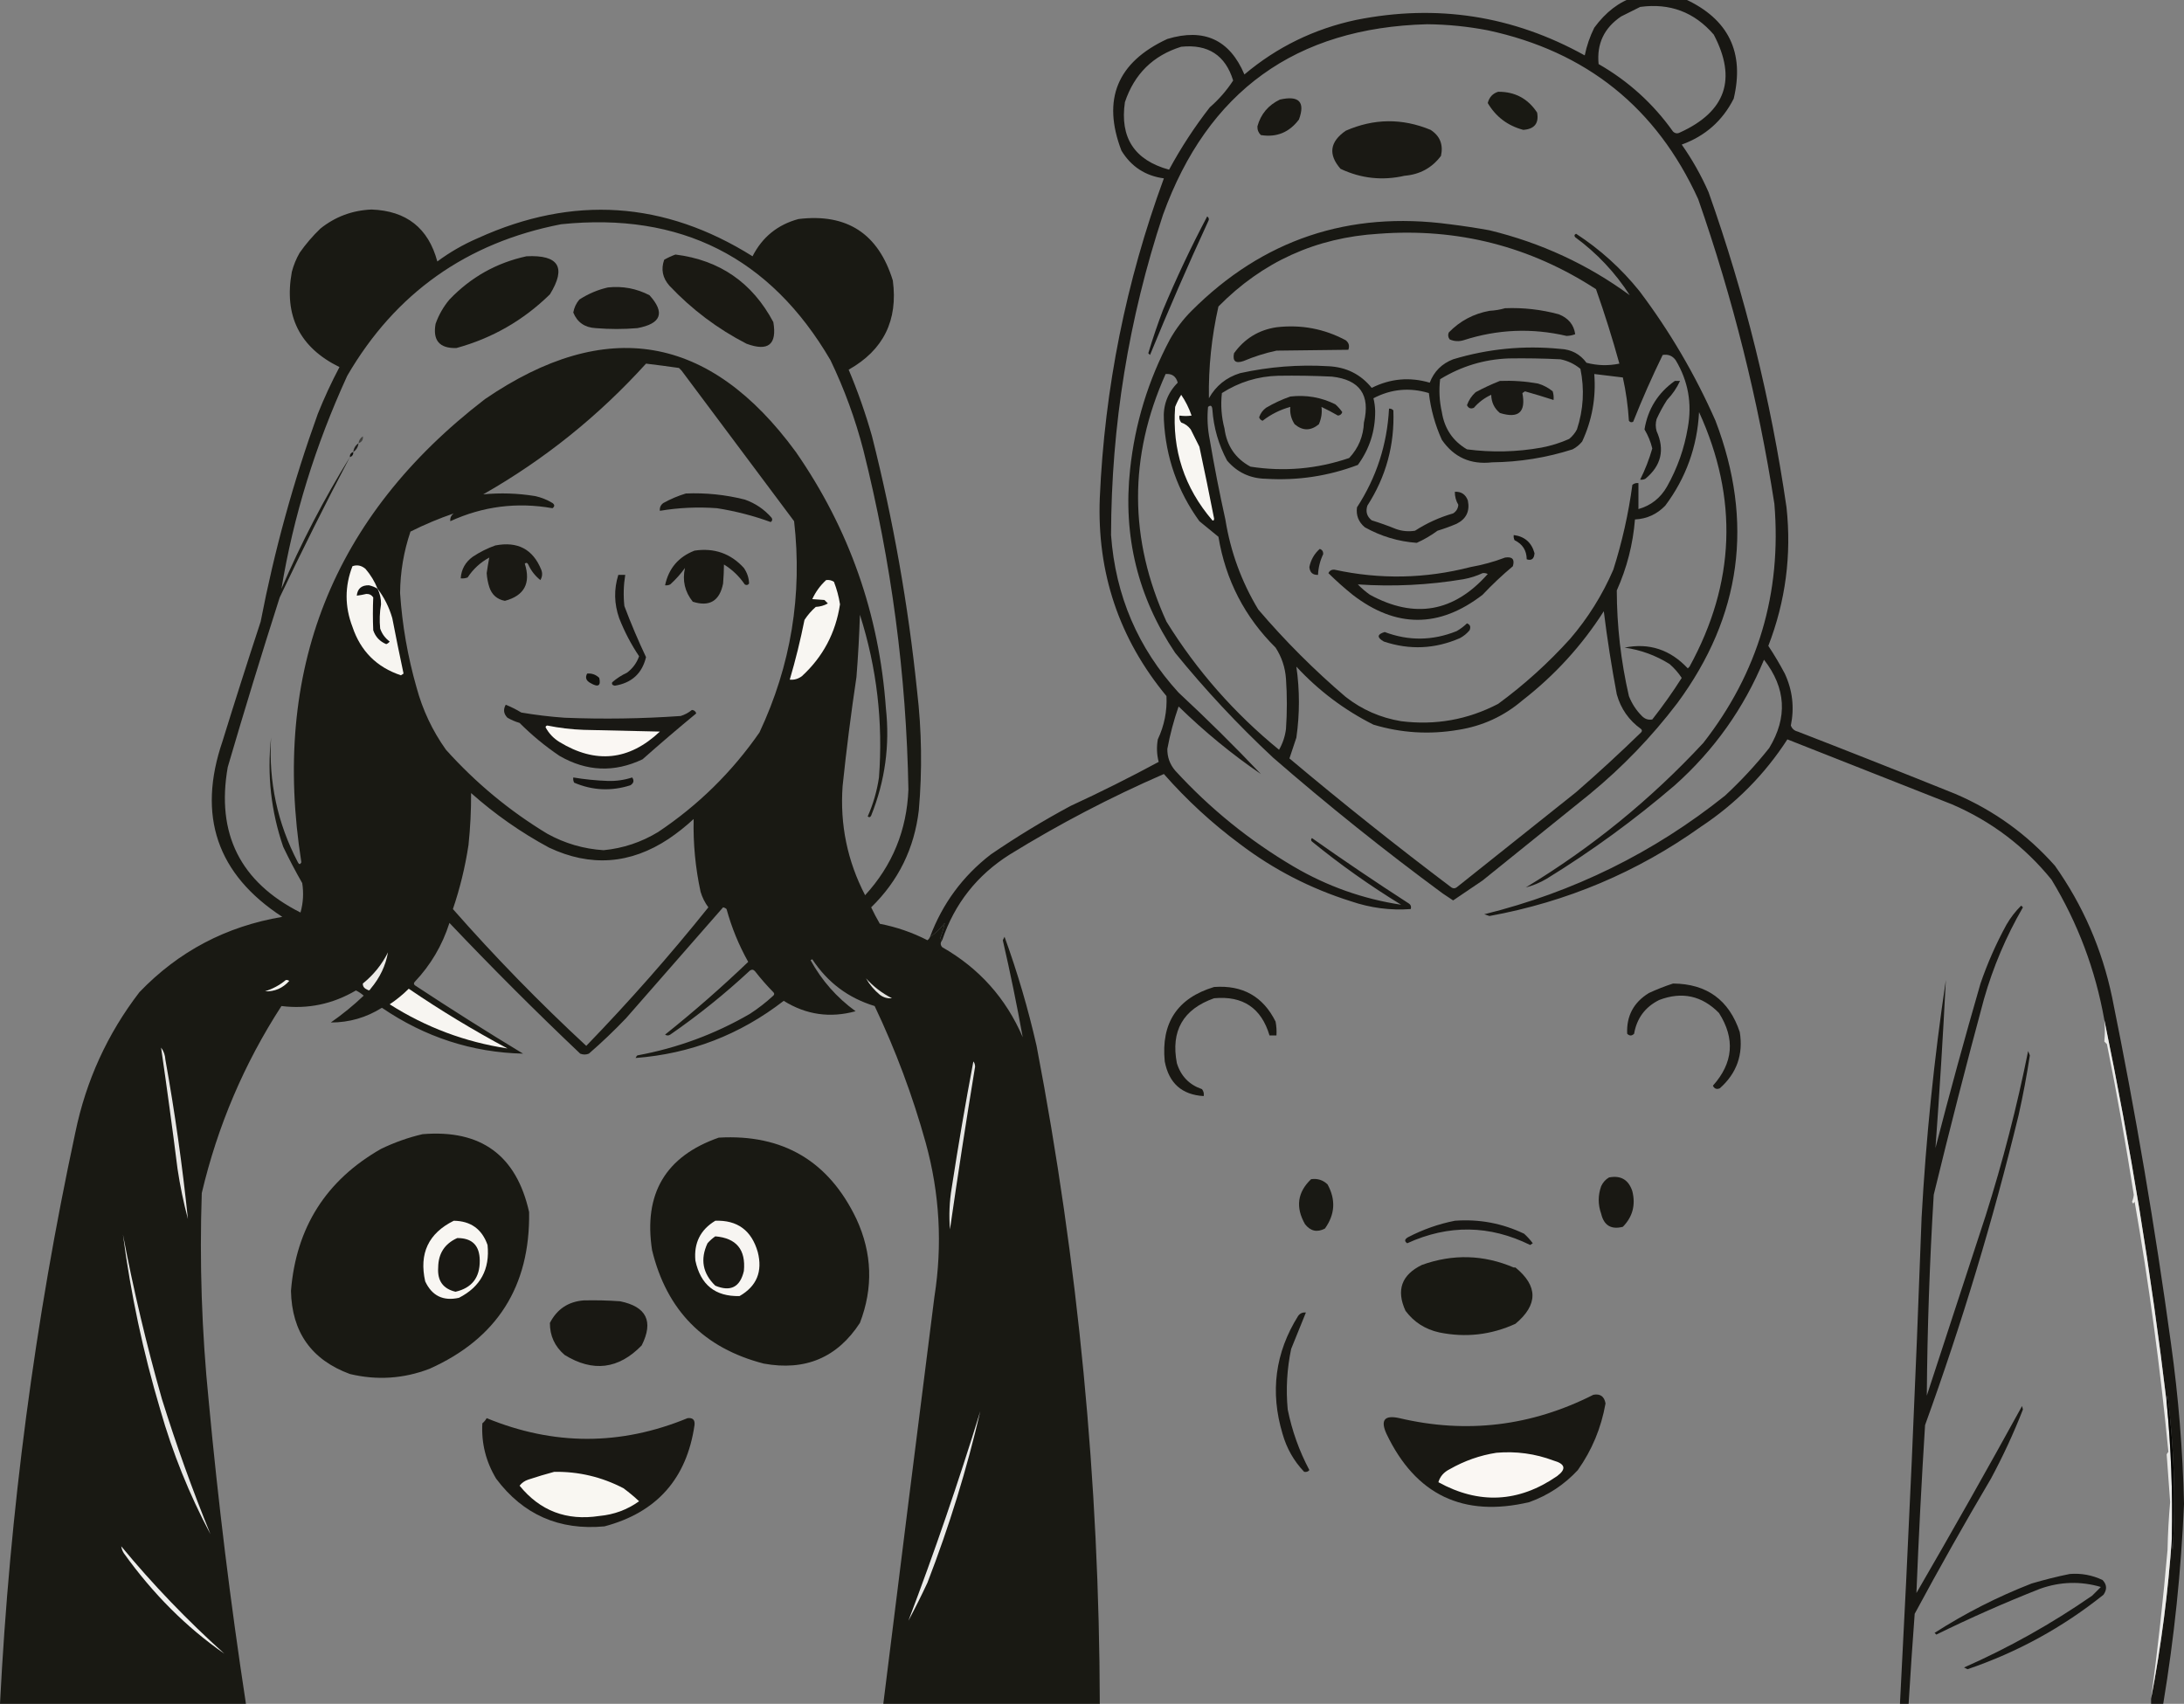 <?xml version="1.0" encoding="UTF-8"?>
<svg width="1261px" height="984px" viewBox="0 0 1261 984" version="1.1" xmlns="http://www.w3.org/2000/svg" xmlns:xlink="http://www.w3.org/1999/xlink">
    <rect x="0" y="0" width="1261" height="984" fill="#808080" stroke="none"/>
    <title>Studio Display</title>
    <g id="Page-1" stroke="none" stroke-width="1" fill="none" fill-rule="evenodd">
        <g id="Studio-Display" transform="translate(0, -4)">
            <path d="M973,3.5 C998.04,15.071 1007.37,34.238 1001,61 C994.56,73.743 984.56,82.576 971,87.5 C977.05,96.1 982.22,105.266 986.5,115 C1007.46,174.166 1022.46,234.833 1031.5,297 C1034.46,324.548 1030.96,351.215 1021,377 C1024.42,382.168 1027.59,387.502 1030.5,393 C1034.96,402.592 1036.12,412.592 1034,423 C1034.69,424.853 1036.02,426.019 1038,426.5 C1068.41,438.304 1098.75,450.304 1129,462.5 C1151.26,472.046 1170.43,485.88 1186.5,504 C1202.71,526.933 1213.71,552.266 1219.5,580 C1232.99,646.288 1244.33,712.955 1253.5,780 C1257.79,810.689 1260.29,841.522 1261,872.5 C1259.35,911.253 1255.35,949.753 1249,988 L1242,988 L1242,985 C1247.87,954.229 1251.87,923.229 1254,892 C1253.84,894.357 1254,896.69 1254.5,899 C1256.26,869.253 1255.26,839.587 1251.5,810 C1251.01,811.293 1250.84,812.627 1251,814 C1242.14,739.833 1230.14,666.166 1215,593 C1209.85,564.037 1199.68,537.037 1184.5,512 C1168.91,492.786 1149.74,478.286 1127,468.5 L1032,431 C1018.86,451.311 1002.19,468.144 982,481.5 C945.26,507.699 904.59,524.865 860,533 L857,532 C908.53,519.236 954.86,496.402 996,463.5 C1005.24,454.935 1013.74,445.768 1021.5,436 C1032.21,418.332 1031.21,401.332 1018.5,385 C1006.87,413.087 989.7,437.254 967,457.5 C943.75,477.456 919.09,495.456 893,511.5 C889.12,513.784 885.12,515.451 881,516.5 C918.99,493.528 953.15,465.694 983.5,433 C1015.11,392.494 1028.77,346.494 1024.5,295 C1015.16,234.99 1000.5,176.323 980.5,119 C956.44,66.197 915.94,33.697 859,21.5 C847.438,19.277 835.771,18.11 824,18 C748.164,20.002 697.33,56.668 671.5,128 C651.645,188.128 641.645,249.795 641.5,313 C644.038,347.985 657.038,378.318 680.5,404 C696.819,419.152 712.652,434.818 728,451 C711.38,439.663 695.547,426.663 680.5,412 C677.711,420.028 675.545,428.194 674,436.5 C673.943,441.221 675.443,445.388 678.5,449 C698.598,470.954 721.431,489.454 747,504.5 C766.317,515.827 786.984,523.16 809,526.5 C791,515.499 773.834,503.332 757.5,490 C756.833,489.333 756.833,488.667 757.5,488 C775.741,500.871 794.241,513.371 813,525.5 C814.507,526.337 815.007,527.504 814.5,529 C802.8,529.854 791.3,528.354 780,524.5 C756.659,517.164 735.326,506.164 716,491.5 C699.879,479.544 685.212,466.044 672,451 C641.136,464.43 611.469,479.93 583,497.5 C564.133,509.411 551.133,525.911 544,547 C543.403,546.765 543.07,546.265 543,545.5 C544.077,542.617 544.91,539.783 545.5,537 C542.916,540.436 540.083,543.103 537,545 C544.155,525.864 555.821,510.031 572,497.5 C586.807,487.373 602.14,478.039 618,469.5 C635.344,461.495 652.344,452.995 669,444 C667.894,439.723 667.728,435.39 668.5,431 C672.243,423.035 673.91,414.702 673.5,406 C646.142,372.927 633.308,334.76 635,291.5 C637.792,228.041 650.125,166.541 672,107 C661.299,105.565 653.132,100.232 647.5,91 C636.195,61.423 645.028,39.923 674,26.5 C695.173,20.095 710.006,26.928 718.5,47 C737.272,31.172 758.772,20.672 783,15.5 C829.604,6.18 873.6,13.014 915,36 C916.14,30.428 917.97,25.094 920.5,20 C933.81,1.898 951.31,-3.602 973,3.5 Z M712,50.5 C707.513,35.891 697.513,29.391 682,31 C665.778,36.055 654.944,46.721 649.5,63 C646.512,83.512 655.012,96.512 675,102 C681.85,89.325 689.683,77.325 698.5,66 C703.797,61.381 708.297,56.214 712,50.5 Z M947,8 C943.43,9.787 939.76,11.621 936,13.5 C926.18,20.141 921.85,29.307 923,41 C940.15,50.816 954.49,63.816 966,80 C967.22,81.114 968.56,81.281 970,80.5 C996.46,68.459 1002.96,49.626 989.5,24 C978.31,10.996 964.14,5.663 947,8 Z" id="Combined-Shape" fill="#181713"></path>
            <path d="M837,133.5 C844.712,134.452 852.379,135.619 860,137 C889.74,144.211 916.74,156.711 941,174.5 C932.59,161.418 922.09,150.251 909.5,141 C908.81,140.168 908.98,139.502 910,139 C923.86,148.023 936.03,159.023 946.5,172 C964.02,195.221 978.69,220.221 990.5,247 C1012.82,305.474 1005.49,359.807 968.5,410 C953.74,429.427 936.91,446.927 918,462.5 L856,512.5 L839,524 C836.971,522.656 834.971,521.323 833,520 C799.366,495.217 766.7,469.05 735,441.5 C714.699,422.538 695.866,402.372 678.5,381 C656.979,348.914 648.312,313.58 652.5,275 C655.329,248.514 662.995,223.514 675.5,200 C678.899,193.932 683.065,188.432 688,183.5 C729.141,142.341 778.807,125.675 837,133.5 Z M926,357 C913.38,376.795 897.71,393.962 879,408.5 C868.323,417.622 855.989,423.288 842,425.5 C825.387,428.33 809.053,427.33 793,422.5 C776.206,414.053 761.373,402.887 748.5,389 C750.465,402.617 750.465,416.283 748.5,430 C747.072,434.138 745.739,438.138 744.5,442 C775.029,467.675 806.195,492.508 838,516.5 C839,517.167 840,517.167 841,516.5 L910,461.5 C922.8,450.368 935.3,438.868 947.5,427 C948.17,426.333 948.17,425.667 947.5,425 C940.5,419.997 935.84,413.331 933.5,405 C930.47,388.941 927.97,372.941 926,357 Z M680,225 C679.027,221.352 676.693,219.686 673,220 C651.617,267.734 651.784,315.401 673.5,363 C690.967,391.204 712.634,415.87 738.5,437 C740.633,433.268 741.966,429.268 742.5,425 C743.167,415.333 743.167,405.667 742.5,396 C742.032,389.45 740.032,383.45 736.5,378 C718.655,360.312 707.655,338.979 703.5,314 L692.5,305 C679.92,287.596 673.086,268.096 672,246.5 C671.451,238.104 674.118,230.937 680,225 Z M960,209 C953.86,221.579 948.19,234.412 943,247.5 C942.05,248.117 941.22,247.951 940.5,247 C939.98,238.56 938.82,230.227 937,222 C931.45,221.312 925.95,220.646 920.5,220 C921.57,233.652 919.24,246.652 913.5,259 C911.96,260.878 910.12,262.378 908,263.5 C892.9,268.328 877.4,270.828 861.5,271 C849.113,272.437 839.446,268.104 832.5,258 C828.599,249.399 826.099,240.399 825,231 C813.879,227.651 803.212,228.651 793,234 C793.612,236.443 793.945,238.943 794,241.5 C794.041,253.001 790.708,263.335 784,272.5 C766.929,278.956 749.262,281.623 731,280.5 C721.892,280.362 714.392,276.862 708.5,270 C703.58,260.827 700.746,250.994 700,240.5 C699.82,238.259 698.987,237.759 697.5,239 C696.892,245.374 697.225,251.707 698.5,258 C701.114,273.405 704.114,288.738 707.5,304 C710.478,322.604 716.811,339.937 726.5,356 C742,374.167 758.833,391 777,406.5 C786.443,413.873 797.11,418.54 809,420.5 C828.749,422.987 847.416,419.653 865,410.5 C880.03,399.479 893.86,386.979 906.5,373 C916.84,360.976 925.18,347.643 931.5,333 C936.59,316.986 940.25,300.653 942.5,284 C943.51,283.163 944.68,282.83 946,283 L946,298 C953.23,295.955 958.73,291.622 962.5,285 C968.49,274.366 972.49,263.033 974.5,251 C977.05,237.036 974.72,224.036 967.5,212 C965.65,209.459 963.15,208.459 960,209 Z M981,242 C979.94,262.019 973.44,280.019 961.5,296 C956.73,300.968 950.9,303.635 944,304 C942.85,318.272 939.35,331.939 933.5,345 C933.55,365.58 935.89,385.913 940.5,406 C942.21,410.373 944.71,414.207 948,417.5 C949.71,419.251 951.71,419.918 954,419.5 C960.07,411.767 965.74,403.767 971,395.5 C969.05,392.549 966.72,389.882 964,387.5 C956.03,382.505 947.36,379.338 938,378 C952.2,375.157 964.37,379.157 974.5,390 L975.5,389 C1001.93,340.79 1003.76,291.79 981,242 Z M738,221 C726.32,221.299 715.487,224.633 705.5,231 C704.725,237.922 705.225,244.755 707,251.5 C708.3,261.454 713.3,268.788 722,273.5 C741.418,276.511 760.418,274.844 779,268.5 C784.355,262.782 787.188,255.949 787.5,248 C791.318,232.125 785.152,223.292 769,221.5 C758.672,221 748.339,220.834 738,221 Z M871,211 C856.864,211.535 843.697,215.535 831.5,223 C830.742,229.391 831.076,235.724 832.5,242 C834.005,251.539 838.839,258.705 847,263.5 C861.35,265.389 875.68,265.056 890,262.5 C895.54,261.449 900.88,259.782 906,257.5 C907.88,255.957 909.38,254.124 910.5,252 C914.26,240.489 914.93,228.823 912.5,217 C909.13,214.231 905.3,212.398 901,211.5 C891.01,211 881.01,210.834 871,211 Z M796,139 C759.763,141.203 728.93,155.203 703.5,181 C699.55,198.506 697.716,216.173 698,234 C702.044,226.795 708.044,221.961 716,219.5 C732.809,215.794 749.809,214.46 767,215.5 C777.308,215.987 785.642,220.154 792,228 C802.779,222.604 813.946,221.604 825.5,225 C827.974,218.526 832.474,214.026 839,211.5 C859.233,205.393 879.9,203.393 901,205.5 C907.28,205.805 912.28,208.472 916,213.5 C922.29,215.153 928.63,215.319 935,214 C931,199.498 926.5,185.164 921.5,171 C883.39,146.222 841.557,135.555 796,139 Z" id="Combined-Shape" fill="#181813"></path>
            <path d="M847,364 C848.844,364.704 849.344,366.037 848.5,368 C846.942,369.859 845.109,371.359 843,372.5 C828.571,378.814 813.904,379.481 799,374.5 C794.896,372.165 795.063,370.332 799.5,369 C813.332,374.222 827.165,374.055 841,368.5 C843.247,367.223 845.247,365.723 847,364 Z" id="Path" fill="#191915"></path>
            <path d="M873.5,331 C867.365,336.134 861.531,341.634 856,347.5 C831.01,366.787 806.01,366.787 781,347.5 C776.104,343.558 771.437,339.392 767,335 C767.671,333.554 768.838,332.888 770.5,333 C796.776,338.718 822.942,338.218 849,331.5 C855.956,330.264 862.622,328.431 869,326 C873.18,325.342 874.68,327.008 873.5,331 Z M859,335.5 C858.052,335.017 857.052,334.851 856,335 C852.594,336.609 848.927,337.776 845,338.5 C824.766,341.886 804.433,342.886 784,341.5 C786.147,343.737 788.48,345.737 791,347.5 C816.799,361.541 839.465,357.541 859,335.5 Z" id="Combined-Shape" fill="#181712"></path>
            <path d="M762,321 C763.38,321.462 764.047,322.462 764,324 C762.177,327.802 761.177,331.802 761,336 C757.959,336.121 756.292,334.621 756,331.5 C756.854,327.287 758.854,323.787 762,321 Z" id="Path" fill="#1A1916"></path>
            <path d="M874,313 C880.31,313.806 884.31,317.306 886,323.5 C885.77,326.761 884.27,327.928 881.5,327 C881.43,321.862 879.1,318.195 874.5,316 C874.02,315.052 873.85,314.052 874,313 Z" id="Path" fill="#13120F"></path>
            <path d="M802,240 C802.996,239.914 803.829,240.248 804.5,241 C805.262,260.955 800.262,279.289 789.5,296 C788.377,299.456 789.21,302.29 792,304.5 C796.743,305.97 801.409,307.636 806,309.5 C809.597,310.777 813.264,311.11 817,310.5 C823.827,306.087 831.16,302.754 839,300.5 C840.857,299.318 841.857,297.651 842,295.5 C840.64,293.23 839.973,290.73 840,288 C843.67,287.827 846.17,289.493 847.5,293 C848.775,299.182 846.608,303.682 841,306.5 C837.41,308.03 833.743,309.364 830,310.5 C826.239,313.265 822.239,315.598 818,317.5 C807.408,316.75 797.408,313.75 788,308.5 C784.383,305.441 782.883,301.608 783.5,297 C794.744,279.708 800.91,260.708 802,240 Z" id="Path" fill="#191814"></path>
            <path d="M682,232 C684.497,235.66 686.497,239.66 688,244 C685.845,244.338 683.511,244.338 681,244 C680.738,245.478 681.071,246.811 682,248 C684.253,248.753 686.087,250.086 687.5,252 C689.167,255.333 690.833,258.667 692.5,262 C695.461,275.803 698.294,289.637 701,303.5 C700.952,304.533 700.619,304.866 700,304.5 C683.832,285.662 676.665,263.829 678.5,239 C679.459,236.547 680.626,234.214 682,232 Z" id="Path" fill="#F8F6F2"></path>
            <path d="M967,224 C968,224 969,224 970,224 C968.18,228.013 965.68,231.68 962.5,235 C960.25,238.507 958.25,242.173 956.5,246 C955.83,248.333 955.83,250.667 956.5,253 C961.33,263.788 959.17,272.955 950,280.5 C949.05,280.983 948.05,281.149 947,281 C949.86,275.264 952.2,269.264 954,263 C953.07,259.126 951.57,255.46 949.5,252 C951.44,240.227 957.27,230.894 967,224 Z" id="Path" fill="#161612"></path>
            <path d="M745,233 C754.165,231.942 762.832,233.442 771,237.5 C772.519,238.851 773.852,240.351 775,242 C774.613,243.22 773.78,243.887 772.5,244 C769.428,242.213 766.261,240.547 763,239 C763.444,242.302 762.944,245.635 761.5,249 C756.8,252.899 752.134,252.899 747.5,249 C745.494,245.964 744.66,242.631 745,239 C739.142,240.596 733.809,243.262 729,247 C728,246.667 727.333,246 727,245 C727.753,242.747 729.086,240.913 731,239.5 C735.534,236.833 740.2,234.666 745,233 Z" id="Path" fill="#191813"></path>
            <path d="M866,224 C873.4,223.7 880.73,224.2 888,225.5 C891.16,226.437 893.99,227.937 896.5,230 C896.99,231.634 897.16,233.301 897,235 C891.56,233.243 886.06,231.576 880.5,230 C880,230.333 879.5,230.667 879,231 C881.12,242.043 876.79,245.876 866,242.5 C862.766,239.814 861.1,236.314 861,232 C857.13,233.77 853.797,236.27 851,239.5 C849.181,240.283 847.848,239.783 847,238 C848.047,235.07 849.713,232.57 852,230.5 C856.647,228.006 861.314,225.839 866,224 Z" id="Path" fill="#191814"></path>
            <path d="M737,193 C751.191,191.339 764.524,193.839 777,200.5 C778.825,201.966 779.325,203.799 778.5,206 C764.744,206.198 750.911,206.365 737,206.5 C730.477,207.897 724.143,209.897 718,212.5 C713.4,214.083 711.566,212.583 712.5,208 C718.596,199.539 726.763,194.539 737,193 Z" id="Path" fill="#191813"></path>
            <path d="M869,182 C879.54,181.587 889.87,182.754 900,185.5 C905.54,187.679 908.71,191.512 909.5,197 C907.93,197.622 906.26,197.956 904.5,198 C884.42,193.329 864.583,194.163 845,200.5 C842.273,201.318 839.606,201.152 837,200 C836.072,198.732 835.905,197.399 836.5,196 C842.952,189.356 850.785,185.189 860,183.5 C863.195,183.319 866.195,182.819 869,182 Z" id="Path" fill="#191814"></path>
            <path d="M214.5,125 C234.671,125.726 247.337,135.726 252.5,155 C259.762,149.615 267.596,145.115 276,141.5 C330.798,116.597 383.632,120.097 434.5,152 C440.144,140.925 448.977,133.758 461,130.5 C488.99,127.087 507.156,138.92 515.5,166 C518.569,189.029 510.069,206.196 490,217.5 C495.292,230.043 499.792,242.876 503.5,256 C515.727,304.363 524.394,353.363 529.5,403 C532.195,425.976 532.528,448.976 530.5,472 C527.902,494.001 518.735,512.668 503,528 C504.554,531.277 506.221,534.444 508,537.5 C517.642,539.367 526.808,542.533 535.5,547 C536.217,546.456 536.717,545.789 537,545 C540.083,543.103 542.916,540.436 545.5,537 C544.91,539.783 544.077,542.617 543,545.5 C543.07,546.265 543.403,546.765 544,547 C542.874,548.358 542.874,549.692 544,551 C565.329,563.16 580.829,580.493 590.5,603 C587.128,584.309 583.295,565.642 579,547 L580,545 C587.461,565.555 593.627,586.555 598.5,608 C622.552,733.507 634.719,860.174 635,988 L510,988 C519.723,909.664 529.556,831.331 539.5,753 C544.23,722.948 542.563,693.282 534.5,664 C526.927,636.774 517.093,610.441 505,585 C489.808,580.389 477.808,571.389 469,558 C468.667,558.167 468.333,558.333 468,558.5 C474.471,570.279 483.137,580.112 494,588 C479.243,592.05 465.409,590.05 452.5,582 C427.209,601.572 398.709,612.572 367,615 C367.209,614.414 367.543,613.914 368,613.5 C391.081,609.252 412.748,601.252 433,589.5 C437.786,586.382 442.286,582.882 446.5,579 C447.167,578.333 447.167,577.667 446.5,577 C442.764,573.187 439.264,569.187 436,565 C435.135,563.917 434.135,563.751 433,564.5 C418.534,577.972 403.201,590.305 387,601.5 C386,602.167 385,602.167 384,601.5 C400.592,588.245 416.592,574.245 432,559.5 C426.593,549.851 422.426,539.684 419.5,529 C418.939,528.478 418.272,528.145 417.5,528 C398.904,549.271 380.238,570.604 361.5,592 C354.636,599.198 347.47,606.032 340,612.5 C338.333,613.167 336.667,613.167 335,612.5 C309.167,588 284,562.833 259.5,537 C255.386,549.904 248.719,561.237 239.5,571 C238.833,571.667 238.833,572.333 239.5,573 C260.066,586.562 280.9,599.729 302,612.5 C272.528,611.79 245.361,602.956 220.5,586 C211.441,591.688 201.607,594.522 191,594.5 C197.74,589.801 204.073,584.635 210,579 C208.626,577.789 207.126,576.789 205.5,576 C192.093,583.881 177.759,586.881 162.5,585 C140.959,618.271 125.625,654.271 116.5,693 C115.146,733.09 116.48,773.09 120.5,813 C125.945,871.557 133.111,929.89 142,988 L0,988 C5.646,876.828 20.146,766.828 43.5,658 C49.689,628.058 62.023,601.058 80.5,577 C103.079,553.457 130.579,538.957 163,533.5 C125.249,508.918 113.749,475.085 128.5,432 C135.632,408.938 142.965,385.938 150.5,363 C158.385,322.127 169.385,282.127 183.5,243 C187.183,233.788 191.35,224.788 196,216 C173.018,204.702 163.851,186.369 168.5,161 C169.519,157.103 171.019,153.436 173,150 C176.526,144.961 180.526,140.294 185,136 C193.565,129.142 203.398,125.476 214.5,125 Z M272,462 C272.054,472.026 271.554,482.026 270.5,492 C268.574,504.703 265.574,517.036 261.5,529 C285.77,556.605 311.437,582.938 338.5,608 C363.302,582.372 386.802,555.705 409,528 C406.973,525.279 405.473,522.279 404.5,519 C401.505,505.183 400.172,491.183 400.5,477 C395.954,481.214 391.121,485.047 386,488.5 C363.927,503.115 340.927,504.782 317,493.5 C300.737,484.727 285.737,474.227 272,462 Z M324,133.5 C269.441,144.101 228.274,173.268 200.5,221 C182.076,261.205 169.409,302.205 162.5,344 C173.88,317.567 187.047,292.234 202,268 C187.999,294.668 174.499,321.668 161.5,349 C151.096,381.546 141.096,414.213 131.5,447 C124.72,485.441 138.72,513.441 173.5,531 C175.07,525.447 175.403,519.781 174.5,514 C170.578,507.158 166.912,500.158 163.5,493 C156.495,472.53 154.162,451.53 156.5,430 C155.047,455.51 160.213,479.51 172,502 C172.667,503.333 173.333,503.333 174,502 C156.565,391.398 191.898,302.231 280,234.5 C349.886,186.738 409.72,196.905 459.5,265 C490.298,309.384 507.632,358.718 511.5,413 C513.846,434.41 511.013,455.077 503,475 C502.498,476.021 501.832,476.188 501,475.5 C504.173,468.312 506.34,460.812 507.5,453 C509.929,420.995 506.262,389.661 496.5,359 C496.122,371.017 495.456,383.017 494.5,395 C491.366,415.941 488.699,436.941 486.5,458 C484.93,480.255 489.263,501.255 499.5,521 C515.244,503.828 523.577,483.495 524.5,460 C523.317,393.716 514.65,328.383 498.5,264 C493.849,246.036 487.516,228.702 479.5,212 C444.767,152.549 392.934,126.382 324,133.5 Z M373,214 C345.61,244.238 314.277,269.405 279,289.5 C289.013,288.532 299.013,288.865 309,290.5 C312.549,291.274 315.882,292.607 319,294.5 C320.333,295.5 320.333,296.5 319,297.5 C298.503,293.881 278.837,296.381 260,305 C259.797,303.11 260.463,301.61 262,300.5 C253.548,303.383 245.214,306.883 237,311 C233.112,322.492 231.112,334.325 231,346.5 C232.229,364.982 235.396,383.149 240.5,401 C244.031,414.06 249.698,426.06 257.5,437 C274.695,456.149 294.195,472.315 316,485.5 C326.128,491.098 336.961,494.265 348.5,495 C359.777,493.908 370.277,490.408 380,484.5 C403.124,469.043 422.624,449.876 438.5,427 C456.699,388.207 463.366,347.541 458.5,305 L393.5,218 L392,216.5 C385.667,215.584 379.334,214.75 373,214 Z" id="Combined-Shape" fill="#191913"></path>
            <path d="M477,339 C478.644,338.786 480.144,339.12 481.5,340 C483.133,344.197 484.3,348.531 485,353 C482.511,369.481 475.178,383.315 463,394.5 C460.85,396.09 458.517,396.757 456,396.5 C459.337,385.154 462.171,373.654 464.5,362 C466.312,359.22 468.479,356.72 471,354.5 C473.543,354.36 475.877,353.694 478,352.5 C477.333,351.833 476.667,351.167 476,350.5 C473.505,350.343 471.172,350.176 469,350 C470.942,345.772 473.609,342.106 477,339 Z" id="Path" fill="#F8F6F2"></path>
            <path d="M331,453 C337.615,454.102 344.282,454.769 351,455 C355.802,455.142 360.469,454.476 365,453 C366.254,454.759 365.921,456.259 364,457.5 C352.96,461.035 342.127,460.535 331.5,456 C331.017,455.052 330.851,454.052 331,453 Z" id="Path" fill="#151411"></path>
            <path d="M292,411 C295.082,412.227 298.082,413.727 301,415.5 C309.283,416.91 317.617,417.91 326,418.5 C348.361,419.396 370.694,419.063 393,417.5 C395.409,416.752 397.575,415.585 399.5,414 C400.78,414.113 401.613,414.78 402,416 C391.545,424.617 381.211,433.45 371,442.5 C354.674,450.252 338.674,449.585 323,440.5 C314.751,434.922 307.084,428.588 300,421.5 C297.551,420.775 295.217,419.775 293,418.5 C290.785,416.258 290.452,413.758 292,411 Z" id="Path" fill="#191814"></path>
            <path d="M315,424 C315.06,423.457 315.393,423.124 316,423 C322.91,424.417 329.91,425.25 337,425.5 C351.667,425.833 366.333,426.167 381,426.5 C363.23,443.259 343.896,445.259 323,432.5 C319.524,430.343 316.857,427.51 315,424 Z" id="Path" fill="#FAF7F3"></path>
            <path d="M339,393 C341.726,392.764 344.059,393.597 346,395.5 C347.038,400.078 345.371,401.078 341,398.5 C338.418,397.162 337.751,395.329 339,393 Z" id="Path" fill="#11110D"></path>
            <path d="M357,336 C358.333,336 359.667,336 361,336 C360.026,341.972 359.859,347.972 360.5,354 C364.288,364.066 368.455,373.9 373,383.5 C370.746,392.915 364.746,398.415 355,400 C353.568,399.767 353.068,399.1 353.5,398 C356.064,395.773 358.897,393.939 362,392.5 C365.298,390.036 367.632,386.87 369,383 C364.402,376.139 360.568,368.806 357.5,361 C354.576,352.657 354.409,344.324 357,336 Z" id="Path" fill="#171613"></path>
            <path d="M218,344 C221.857,349.047 224.69,354.714 226.5,361 C228.561,371.699 230.727,382.366 233,393 C232.5,393.333 232,393.667 231.5,394 C217.513,389.346 208.18,380.013 203.5,366 C199.002,354.264 199.002,342.598 203.5,331 C206.147,330.036 208.647,330.536 211,332.5 C213.984,335.973 216.317,339.806 218,344 Z" id="Path" fill="#F7F5F1"></path>
            <path d="M218,344 C219.384,346.808 220.051,349.808 220,353 C219.204,357.657 219.037,362.324 219.5,367 C220.531,370.039 222.365,372.539 225,374.5 C224.475,375.192 223.808,375.692 223,376 C219.275,374.443 216.775,371.776 215.5,368 C215.225,361.651 215.225,355.318 215.5,349 C214.544,347.606 213.211,346.939 211.5,347 C209.675,347.443 207.842,347.777 206,348 C206.41,343.94 208.744,341.94 213,342 C214.8,342.402 216.467,343.069 218,344 Z" id="Path" fill="#141411"></path>
            <path d="M401,322 C412.367,320.295 421.867,323.628 429.5,332 C431.414,334.798 432.414,337.798 432.5,341 C431.782,341.951 430.949,342.117 430,341.5 C426.811,336.811 422.811,332.977 418,330 C417.972,333.497 417.806,337.164 417.5,341 C415.494,351.081 409.66,354.581 400,351.5 C395.383,345.756 393.883,339.256 395.5,332 C393.018,335.449 390.185,338.616 387,341.5 C386.052,341.983 385.052,342.149 384,342 C386.079,332.256 391.746,325.59 401,322 Z" id="Path" fill="#191813"></path>
            <path d="M286,319 C298.871,316.514 307.704,321.18 312.5,333 C313.308,335.079 313.141,337.079 312,339 C308.953,336.582 306.62,333.582 305,330 C304.498,328.979 303.832,328.812 303,329.5 C306.593,340.821 302.76,347.988 291.5,351 C286.957,350.126 283.957,347.46 282.5,343 C281.682,340.393 281.182,337.726 281,335 C281.439,331.895 281.939,328.895 282.5,326 C277.381,328.785 273.214,332.618 270,337.5 C268.707,337.99 267.373,338.157 266,338 C266.367,332.769 268.7,328.602 273,325.5 C277.147,322.76 281.48,320.593 286,319 Z" id="Path" fill="#1A1914"></path>
            <path d="M396,289 C407.507,288.522 418.841,289.689 430,292.5 C436.084,294.627 441.251,298.127 445.5,303 C446.117,303.949 445.951,304.782 445,305.5 C435.038,301.854 424.705,299.188 414,297.5 C402.929,296.67 391.929,297.17 381,299 C380.797,297.11 381.463,295.61 383,294.5 C387.241,292.151 391.575,290.318 396,289 Z" id="Path" fill="#191814"></path>
            <path d="M204,265 C204.073,266.527 203.406,267.527 202,268 C201.927,266.473 202.594,265.473 204,265 Z" id="Path" fill="#11110F"></path>
            <path d="M207,260 C206.75,262.174 205.75,263.841 204,265 C204.25,262.826 205.25,261.159 207,260 Z" id="Path" fill="#1F1E1C"></path>
            <path d="M207,260 C207.185,258.304 208.019,256.971 209.5,256 C209.779,257.912 208.946,259.246 207,260 Z" id="Path" fill="#40403D"></path>
            <path d="M351,170 C359.473,169.098 367.473,170.598 375,174.5 C384.136,184.605 381.803,190.938 368,193.5 C360,194.167 352,194.167 344,193.5 C337.656,193.179 333.323,190.179 331,184.5 C331.493,181.681 332.66,179.181 334.5,177 C339.665,173.662 345.165,171.329 351,170 Z" id="Path" fill="#1A1914"></path>
            <path d="M304,152 C322.619,151.077 327.119,158.411 317.5,174 C302.16,189.015 284.16,199.348 263.5,205 C253.766,205.265 249.766,200.598 251.5,191 C253.334,185.838 256.001,181.172 259.5,177 C271.832,164.087 286.666,155.754 304,152 Z" id="Path" fill="#191913"></path>
            <path d="M390,151 C415.509,154.183 434.343,167.183 446.5,190 C448.728,202.99 443.562,207.157 431,202.5 C414.286,193.886 399.453,182.72 386.5,169 C382.543,164.496 381.543,159.496 383.5,154 C385.666,152.769 387.833,151.769 390,151 Z" id="Path" fill="#1A1913"></path>
            <path d="M224,554 C222.698,561.62 219.364,568.62 214,575 C213.498,576.021 212.832,576.188 212,575.5 C210.245,574.78 209.411,573.613 209.5,572 C215.709,566.973 220.542,560.973 224,554 Z" id="Path" fill="#EBEAE7"></path>
            <path d="M165,570 C165.739,569.869 166.406,570.036 167,570.5 C163.214,574.731 158.547,576.731 153,576.5 C157.51,575.082 161.51,572.915 165,570 Z" id="Path" fill="#F2F2EF"></path>
            <path d="M500,569 C504.269,573.767 509.269,577.6 515,580.5 C512.483,580.757 510.15,580.09 508,578.5 C504.733,575.774 502.066,572.608 500,569 Z" id="Path" fill="#E4E3E0"></path>
            <path d="M236,575 C254.34,587.507 273.34,599.007 293,609.5 C268.579,605.794 245.913,597.294 225,584 C229.001,581.325 232.668,578.325 236,575 Z" id="Path" fill="#F7F5F1"></path>
            <path d="M966,572 C985.48,572.161 998.32,581.494 1004.5,600 C1006.62,612.981 1002.78,623.814 993,632.5 C991.18,633.283 989.85,632.783 989,631 C1000.76,617.845 1001.93,603.845 992.5,589 C982.66,579 971.16,576.5 958,581.5 C949.89,585.542 945.06,592.042 943.5,601 C942.17,602.333 940.83,602.333 939.5,601 C939.04,590.755 943.21,582.921 952,577.5 C956.66,575.342 961.33,573.509 966,572 Z" id="Path" fill="#191814"></path>
            <path d="M826,79 C831.415,82.508 833.415,87.508 832,94 C826.842,100.918 819.842,104.751 811,105.5 C798.159,108.429 785.825,107.095 774,101.5 C766.781,93.224 767.781,85.891 777,79.5 C793.279,72.368 809.612,72.202 826,79 Z" id="Path" fill="#1A1914"></path>
            <path d="M865,57 C874.68,56.923 882.18,60.923 887.5,69 C888.63,75.216 885.96,78.55 879.5,79 C870.497,76.594 863.664,71.428 859,63.5 C859.864,60.14 861.864,57.974 865,57 Z" id="Path" fill="#191913"></path>
            <path d="M93,609 C94.511,610.976 95.344,613.309 95.5,616 C100.986,646.558 105.319,677.225 108.5,708 C105.966,698.468 103.966,688.801 102.5,679 C99.553,655.627 96.386,632.294 93,609 Z" id="Path" fill="#E8E7E5"></path>
            <path d="M562,617 C562.647,617.774 562.98,618.774 563,620 C557.83,651.382 552.997,682.715 548.5,714 C547.835,705.964 548.169,697.964 549.5,690 C553.249,665.589 557.416,641.255 562,617 Z" id="Path" fill="#E6E6E4"></path>
            <path d="M929,684 C935.84,682.666 940.34,685.332 942.5,692 C944.45,699.955 942.62,706.789 937,712.5 C930.26,714.214 926.09,711.714 924.5,705 C922.59,699.678 922.59,694.345 924.5,689 C925.52,686.813 927.02,685.146 929,684 Z" id="Path" fill="#191813"></path>
            <path d="M701,574 C717.452,572.802 729.285,579.468 736.5,594 C736.997,596.646 737.164,599.313 737,602 C735.667,602 734.333,602 733,602 C728.283,586.132 717.617,578.966 701,580.5 C683.082,586.836 675.916,599.336 679.5,618 C681.826,625.491 686.659,630.491 694,633 C694.929,634.189 695.262,635.522 695,637 C682.42,636.263 674.92,629.596 672.5,617 C670.31,594.724 679.81,580.391 701,574 Z" id="Path" fill="#191813"></path>
            <path d="M697,129 C698.073,129.751 698.24,130.751 697.5,132 C685.766,157.463 674.599,183.13 664,209 C663.667,208.667 663.333,208.333 663,208 C665.534,199.566 668.367,191.233 671.5,183 C679.209,164.585 687.709,146.585 697,129 Z" id="Path" fill="#141412"></path>
            <path d="M750,73 C744.42,80.461 737.087,83.461 728,82 C726.603,80.681 725.937,79.014 726,77 C727.933,69.894 732.266,64.728 739,61.5 C750.033,59.022 753.7,62.855 750,73 Z" id="Path" fill="#191813"></path>
            <path d="M757,685 C760.692,684.471 763.858,685.471 766.5,688 C771.335,696.816 770.835,705.316 765,713.5 C760.501,715.867 756.668,715.033 753.5,711 C747.921,701.224 749.088,692.557 757,685 Z" id="Path" fill="#191914"></path>
            <path d="M840,709 C854.035,707.95 867.368,710.45 880,716.5 C881.85,718.184 883.52,720.017 885,722 C884.5,722.333 884,722.667 883.5,723 C860.049,711.436 836.382,711.103 812.5,722 C810.774,720.852 810.941,719.685 813,718.5 C821.664,714.003 830.664,710.836 840,709 Z" id="Path" fill="#181714"></path>
            <path d="M874,736 C874.33,736 874.67,736 875,736 C888.09,746.698 888.09,757.531 875,768.5 C860.897,774.945 846.23,776.612 831,773.5 C822.879,771.699 816.379,767.533 811.5,761 C806.046,749.075 809.213,740.241 821,734.5 C838.93,728.081 856.596,728.581 874,736 Z" id="Path" fill="#191913"></path>
            <path d="M1215,593 C1230.14,666.166 1242.14,739.833 1251,814 C1253.53,839.932 1254.53,865.932 1254,892 C1251.87,923.229 1247.87,954.229 1242,985 C1245.82,956.421 1248.99,927.754 1251.5,899 C1251.68,889.756 1252.18,880.589 1253,871.5 C1252.32,862.364 1251.65,853.197 1251,844 C1251.21,843.414 1251.54,842.914 1252,842.5 C1247.21,793.177 1240.71,745.01 1232.5,698 C1231.85,699.196 1231.35,699.196 1231,698 C1231.55,696.728 1231.88,695.394 1232,694 C1227.49,664.97 1222.33,635.97 1216.5,607 C1216,606.5 1215.5,606 1215,605.5 C1215.4,601.442 1215.4,597.275 1215,593 Z" id="Path" fill="#ECECEA"></path>
            <path d="M1102,988 C1100.33,988 1098.67,988 1097,988 C1101.93,894.372 1106.1,800.706 1109.5,707 C1112.04,661.115 1116.71,615.449 1123.5,570 C1121.86,602.379 1119.86,634.712 1117.5,667 C1125.68,635.273 1134.35,603.606 1143.5,572 C1147.53,560.251 1152.53,548.918 1158.5,538 C1160.86,533.933 1163.69,530.267 1167,527 C1167.33,527.333 1167.67,527.667 1168,528 C1158.31,544.712 1150.81,562.378 1145.5,581 C1135.36,618.543 1125.7,656.21 1116.5,694 C1114.14,732.641 1112.8,771.308 1112.5,810 C1123.84,775.322 1135.17,740.656 1146.5,706 C1156.39,674.772 1164.56,643.106 1171,611 C1171.33,611.833 1171.67,612.667 1172,613.5 C1170.23,625.07 1168.07,636.57 1165.5,648 C1150.75,708.65 1132.75,768.317 1111.5,827 C1109.47,859.334 1107.8,891.668 1106.5,924 C1127.23,888.256 1147.57,852.256 1167.5,816 C1167.67,816.667 1167.83,817.333 1168,818 C1162.66,831.688 1156.49,845.021 1149.5,858 C1134.33,883.676 1119.66,909.676 1105.5,936 C1104.21,953.332 1103.04,970.67 1102,988 Z" id="Path" fill="#181713"></path>
            <path d="M911,853 C903.21,861.404 893.87,867.57 883,871.5 C844.835,880.5 817.335,867.333 800.5,832 C796.916,824.079 799.416,821.079 808,823 C846.827,832.147 884.16,827.647 920,809.5 C923.96,808.782 926.29,810.449 927,814.5 C924.51,828.633 919.18,841.466 911,853 Z" id="Path" fill="#191813"></path>
            <path d="M756,853 C755.291,853.904 754.291,854.237 753,854 C747.046,847.768 742.88,840.435 740.5,832 C733.256,807.836 736.256,785.17 749.5,764 C750.61,762.463 752.11,761.797 754,762 C751.186,768.968 748.353,775.968 745.5,783 C743.068,794.544 742.402,806.211 743.5,818 C745.98,830.288 750.147,841.955 756,853 Z" id="Path" fill="#191814"></path>
            <path d="M1254,892 C1254.53,865.932 1253.53,839.932 1251,814 C1250.84,812.627 1251.01,811.293 1251.5,810 C1255.26,839.587 1256.26,869.253 1254.5,899 C1254,896.69 1253.84,894.357 1254,892 Z" id="Path" fill="#040402"></path>
            <path d="M71,717 C77.05,748.874 84.55,780.54 93.5,812 C101.784,838.53 111.117,864.53 121.5,890 C109.296,867.062 99.629,843.062 92.5,818 C82.638,784.888 75.471,751.222 71,717 Z" id="Path" fill="#E9E9E7"></path>
            <path d="M864,843 C875.38,842.008 886.38,843.508 897,847.5 C903.82,849.428 904.49,852.428 899,856.5 C876.86,871.758 854.024,872.925 830.5,860 C831.448,856.699 833.615,854.199 837,852.5 C845.53,847.629 854.53,844.462 864,843 Z" id="Path" fill="#FAF7F3"></path>
            <path d="M566,819 C558.253,852.429 548.087,885.429 535.5,918 C532.019,925.456 528.352,932.789 524.5,940 C539.597,900.212 553.43,859.879 566,819 Z" id="Path" fill="#EAEAE8"></path>
            <path d="M70,897 C88.2,919.037 108.033,939.704 129.5,959 C107.644,943.814 88.311,924.48 71.5,901 C70.709,899.755 70.209,898.422 70,897 Z" id="Path" fill="#EFEFED"></path>
            <path d="M281,823 C319.697,838.933 358.363,838.933 397,823 C400,822.667 401.333,824 401,827 C396.51,857.987 379.176,877.487 349,885.5 C322.884,887.92 302.05,878.753 286.5,858 C280.532,848.108 277.866,837.442 278.5,826 C279.545,825.127 280.378,824.127 281,823 Z" id="Path" fill="#191813"></path>
            <path d="M320,854 C334.143,853.795 347.477,856.962 360,863.5 C363.171,865.841 366.171,868.341 369,871 C362.193,875.883 354.527,878.717 346,879.5 C327.143,882.389 311.81,876.555 300,862 C301.279,860.354 302.945,859.187 305,858.5 C310.077,856.82 315.077,855.32 320,854 Z" id="Path" fill="#F9F7F2"></path>
            <path d="M337,755 C344.008,754.834 351.008,755 358,755.5 C373.307,758.614 377.474,767.114 370.5,781 C357.167,794.741 342.334,796.574 326,786.5 C320.291,781.586 317.458,775.42 317.5,768 C321.621,760.028 328.121,755.694 337,755 Z" id="Path" fill="#191813"></path>
            <path d="M415,661 C452.035,658.871 478.535,674.538 494.5,708 C503.597,727.739 504.264,747.739 496.5,768 C483.456,788.033 464.956,795.867 441,791.5 C406.429,782.595 384.929,760.762 376.5,726 C371.451,693.396 384.284,671.729 415,661 Z" id="Path" fill="#191913"></path>
            <path d="M413,709 C425.737,708.548 433.904,714.548 437.5,727 C440.42,738.307 436.92,746.807 427,752.5 C412.979,752.835 404.479,746.001 401.5,732 C400.576,721.848 404.409,714.181 413,709 Z" id="Path" fill="#F7F5F2"></path>
            <path d="M413,718 C425.184,719.026 430.684,725.693 429.5,738 C427.344,747.328 421.844,750.161 413,746.5 C405.693,739.416 404.193,731.249 408.5,722 C409.897,720.43 411.397,719.096 413,718 Z" id="Path" fill="#1A1914"></path>
            <path d="M244,659 C277.691,656.213 298.191,671.213 305.5,704 C306.149,746.89 286.982,777.057 248,794.5 C232.953,800.254 217.62,801.254 202,797.5 C179.832,789.311 168.499,773.311 168,749.5 C170.943,712.928 188.276,685.595 220,667.5 C227.791,663.739 235.791,660.905 244,659 Z" id="Path" fill="#191913"></path>
            <path d="M262,709 C271.774,709.135 278.274,713.801 281.5,723 C282.929,736.98 277.429,747.146 265,753.5 C255.909,755.537 249.409,752.371 245.5,744 C241.891,727.89 247.391,716.223 262,709 Z" id="Path" fill="#F8F6F2"></path>
            <path d="M264,719 C272.612,718.945 276.945,723.278 277,732 C277.102,741.827 272.435,747.827 263,750 C255.79,748.285 252.456,743.618 253,736 C253.072,727.942 256.739,722.275 264,719 Z" id="Path" fill="#191813"></path>
            <path d="M1195,913 C1201.66,912.465 1207.99,913.632 1214,916.5 C1216.49,919.127 1216.65,921.96 1214.5,925 C1190.93,943.871 1164.77,958.204 1136,968 C1135.33,967.67 1134.67,967.33 1134,967 C1160.03,955.489 1184.69,941.656 1208,925.5 C1209.67,923.833 1211.33,922.167 1213,920.5 C1201.28,917.071 1189.61,917.404 1178,921.5 C1157.65,929.509 1137.65,938.342 1118,948 C1117.67,947.667 1117.33,947.333 1117,947 C1134.67,935.665 1153.33,926.165 1173,918.5 C1180.39,916.32 1187.72,914.487 1195,913 Z" id="Path" fill="#171714"></path>
        </g>
    </g>
</svg>